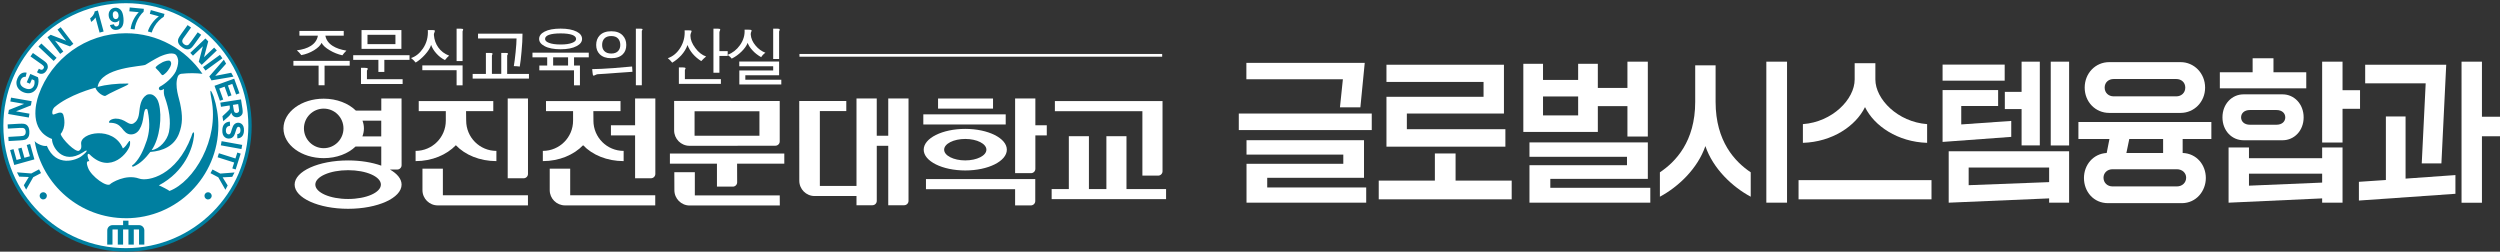 <?xml version="1.0" encoding="UTF-8"?><svg id="_레이어_2" xmlns="http://www.w3.org/2000/svg" viewBox="0 0 1059.03 106.6"><rect x="0" y="0" width="1059.03" height="106.6" fill="#333333" stroke="none"/><defs><style>.cls-1{fill:#fff;}.cls-2{fill:#007fa0;}</style></defs><g id="_레이어_1-2"><path class="cls-1" d="m524.77,55.11v-7.02h56.32v7.02h-56.32Zm3.21-21.52v-6.96h50.14l-1.85,18.85h-8.65l1.24-11.89h-40.88Zm.06,52.26v-16.45h41v-3.9h-41v-6.11h49.77v15.93h-41v4.1h41.93v6.44h-50.7Z"/><path class="cls-1" d="m584.05,84.43v-7.93h23.78v-11.5h8.77v11.5h23.77v7.93h-56.32Zm3.27-22.3v-21.12h41.13v-6.31h-41.13v-7.28h49.77v20.67h-41.13v6.63h41.74v7.41h-50.39Z"/><path class="cls-1" d="m676.86,44.97v10.92h-31.56v-28.86h8.34v6.83h14.88v-6.83h8.34v10.21h12.54v-11.12h8.64v31.72h-8.64v-12.87h-12.54Zm-20.13,34.58h42.36v6.3h-51.19v-15.86h41.31v-3.57h-41.31v-6.11h50.14v15.47h-41.31v3.77Zm11.79-30.68v-8h-14.88v8h14.88Z"/><path class="cls-1" d="m703.16,72.99c6.61-4.42,14.95-13,14.95-29.84v-15.47h8.64v15.47c0,16.84,8.28,25.42,14.88,29.84v10.34c-7.78-4.16-15.99-11.9-19.21-21.45-3.27,9.55-11.49,17.29-19.27,21.45v-10.34Zm45.08,12.87V26.12h8.77v59.74h-8.77Z"/><path class="cls-1" d="m761.89,84.43v-8.13h56.32v8.13h-56.32Zm1.85-31.85c12.47-.91,21.92-10.53,21.92-18.92v-6.89h8.77v6.89c0,8.38,9.51,18.01,21.92,18.92v7.93c-12.47-.39-22.42-7.15-26.31-15.14-3.89,7.99-13.83,14.75-26.31,15.14v-7.93Z"/><path class="cls-1" d="m822.9,34.18v-6.82h26.31v6.82h-26.31Zm0,25.94v-21.97h23.53v6.76h-15.62v7.8l21.18-1.49v6.76l-29.09,2.14Zm2.59,25.74v-21.78h51.01v21.78h-8.46v-1.82l-42.55,1.82Zm8.46-7.41l34.09-1.3v-6.18h-34.09v7.48Zm22.42-16.84v-15.41h-7.1v-7.28h7.1v-12.81h7.72v35.49h-7.72Zm12.35,0V26.12h7.78v35.49h-7.78Z"/><path class="cls-1" d="m936.77,58.88h-12.17v5.92c5.93.2,9.82,5.07,9.82,10.6s-4.07,10.66-10.19,10.66h-31.25c-6.11,0-10.19-4.88-10.19-10.66,0-5.46,3.83-10.27,9.63-10.6l1.17-5.92h-13.15v-7.21h56.32v7.21Zm-43.29-11.05c-5.8,0-10.38-4.62-10.38-10.72s4.57-10.79,10.38-10.79h30.26c5.68,0,10.37,4.68,10.37,10.79s-4.69,10.72-10.37,10.72h-30.26Zm28.65,23.86h-27.23c-2.22,0-3.83,1.56-3.83,3.57,0,2.14,1.61,3.71,3.83,3.71h27.23c2.28,0,3.95-1.56,3.95-3.71,0-2.02-1.67-3.57-3.95-3.57Zm-26.74-38.22c-2.16,0-3.83,1.43-3.83,3.64s1.67,3.71,3.83,3.71h26.49c2.16,0,3.83-1.5,3.83-3.71s-1.67-3.64-3.83-3.64h-26.49Zm20.93,25.42h-14.33l-1.23,5.92h15.56v-5.92Z"/><path class="cls-1" d="m940.35,37.43v-6.82h13.89v-5.92h8.83v5.92h13.89v6.82h-36.62Zm10,2.54h16.61c4.82,0,8.89,4.03,8.89,9.75s-4.07,9.69-8.89,9.69h-16.61c-4.82,0-8.89-3.96-8.89-9.69s4.07-9.75,8.89-9.75Zm-6.3,45.89v-23.4h8.64v4.55h31v-4.55h8.64v23.4h-8.64v-1.82l-39.64,1.82Zm20.25-33.02c2.47,0,3.77-1.43,3.77-3.12s-1.3-3.12-3.77-3.12h-11.18c-2.47,0-3.77,1.43-3.77,3.12s1.3,3.12,3.77,3.12h11.18Zm-11.61,25.81l31-1.3v-3.77h-31v5.07Zm31-18.27V26.12h8.64v12.09h7.41v7.87h-7.41v14.3h-8.64Z"/><path class="cls-1" d="m999.26,84.95v-7.93l11.43-.78v-26.91h8.34v26.33l21.12-1.5v7.93l-40.88,2.86Zm26.62-15.73l1.67-33.93h-25.63v-7.87h34.33l-2.04,41.8h-8.34Zm16.86,16.64V26.12h8.64v23.34h7.66v8.26h-7.66v28.15h-8.64Z"/><path class="cls-1" d="m148.15,27.81h-10.66v8.32h-2.53v-8.32h-10.67v-2.03h23.85v2.03Zm-2.54-14.7v2h-7.78c.34,1.79,1.37,3.24,3.09,4.33,1.48.95,3.41,1.61,5.83,2.01-.36.33-.67.67-.97,1.02-.25.28-.49.59-.75.96-1.92-.43-3.7-1.14-5.36-2.14-1.72-1-2.87-2.05-3.44-3.14-.5,1.09-1.57,2.14-3.2,3.14-1.68,1.02-3.47,1.71-5.39,2.06-.29-.36-.58-.72-.88-1.06-.34-.37-.68-.69-1.01-.97,2.41-.3,4.37-.91,5.88-1.86,1.7-1.07,2.72-2.52,3.04-4.36h-7.83v-2h18.76Z"/><path class="cls-1" d="m173.47,25.37h-10.66v5.11h-2.52v-5.11h-10.67v-2h23.86v2Zm-17.69,3.65c.08.12,0,.33-.18.62-.05.09-.1.15-.13.18-.02.05-.03.11-.03.16v3.56h15.12v2.04h-17.64v-6.85h1.58c.75,0,1.17.1,1.28.3Zm14.26-16.29v7.98h-16.89v-7.98h16.89Zm-14.37,2v3.96h11.84v-3.96h-11.84Z"/><path class="cls-1" d="m184.18,12.91c.09.09.06.3-.08.65-.11.23-.17.41-.21.55-.07.26-.1.51-.08.75.16,1.98.77,3.73,1.85,5.23,1.12,1.58,2.66,2.75,4.6,3.48-.28.21-.55.46-.8.74-.16.17-.37.43-.65.75l-.31.39c-1.42-.69-2.67-1.67-3.75-2.91-.99-1.12-1.7-2.29-2.13-3.52-.35,1.23-1.22,2.63-2.63,4.19-1.33,1.44-2.62,2.53-3.91,3.29-.31-.39-.62-.74-.95-1.05-.35-.34-.7-.63-1.04-.86,1.97-.62,3.66-1.97,5.07-4.03,1.56-2.3,2.25-4.92,2.07-7.83h1.7c.68,0,1.1.05,1.25.18Zm11.77,23.23h-2.53v-6.4h-14.52v-2.04h17.06v8.43Zm.22-23.73c.07.11.03.29-.1.55-.04.1-.09.17-.1.21-.02.06-.02.13-.02.2v12.5h-2.53v-13.72h1.77c.57,0,.9.09.99.27Z"/><path class="cls-1" d="m208.63,22.64c.06.11.02.29-.12.57-.05.09-.09.16-.1.2-.02.09-.03.17-.03.23v7.66h3.96v-8.89h1.74c.62,0,.98.07,1.08.24.06.11,0,.29-.16.57-.05.09-.1.16-.13.2-.02.09-.03.17-.03.23v7.66h9.23v2h-23.85v-2h5.61v-8.89h1.67c.64,0,1,.07,1.11.24Zm12.71-8.36c0,2.2-.13,4.7-.4,7.49-.2,2.48-.46,4.62-.76,6.42-.58-.05-1.03-.09-1.32-.13-.48-.03-.87-.05-1.2-.05.26-1.45.51-3.41.76-5.91.26-2.56.39-4.48.39-5.8h-16.31v-2.03h18.84Z"/><path class="cls-1" d="m231.79,24.3h-6.23v-2h23.85v2h-6.24v3.46h2.5v8.38h-2.52v-6.35h-14.68v-2.03h3.33v-3.46Zm12.49-10.9c1.52.78,2.29,1.81,2.29,3.1,0,1.21-.76,2.22-2.29,3.03-1.66.89-3.93,1.34-6.8,1.34s-5.17-.44-6.81-1.34c-1.53-.81-2.29-1.82-2.29-3.03,0-1.28.77-2.32,2.29-3.1,1.64-.85,3.91-1.28,6.81-1.28s5.15.44,6.8,1.28Zm-11.76,1.37c-1.09.42-1.62.99-1.62,1.73,0,.68.53,1.22,1.62,1.64,1.18.47,2.83.71,4.96.71s3.75-.23,4.92-.71c1.08-.41,1.64-.96,1.64-1.64,0-.74-.56-1.31-1.64-1.73-1.14-.41-2.78-.62-4.92-.62s-3.82.21-4.96.62Zm8.12,9.53h-6.32v3.46h6.32v-3.46Z"/><path class="cls-1" d="m259.5,28.88c2.2-.16,4.96-.39,8.27-.71l.15,2.24-6.52.46c-2.11.16-3.64.27-4.55.34-1.53.11-2.65.18-3.38.21-.29,0-.58.05-.86.16-.16.05-.35.14-.6.28-.34.17-.57.24-.68.16-.15-.11-.25-.5-.31-1.15l-.17-1.59c2.37-.02,5.26-.16,8.66-.41Zm-5.44-5.91c-1.01-1-1.51-2.31-1.51-3.93s.5-3.02,1.51-4.06c1.12-1.16,2.75-1.74,4.89-1.74s3.67.58,4.81,1.74c1.02,1.06,1.54,2.41,1.54,4.06s-.49,2.96-1.46,3.93c-1.12,1.13-2.75,1.69-4.92,1.69s-3.74-.57-4.86-1.69Zm1.92-6.61c-.61.66-.91,1.56-.91,2.68s.31,1.92.91,2.57c.67.71,1.66,1.07,2.96,1.07s2.26-.37,2.91-1.07c.61-.65.91-1.5.91-2.57s-.31-2.03-.91-2.68c-.65-.73-1.63-1.09-2.91-1.09s-2.3.35-2.96,1.09Zm16.2-3.98c.04.11-.03.27-.18.49-.05.08-.08.12-.09.14-.02.05-.03.09-.03.12v23h-2.52V12.14h1.95c.52,0,.82.08.88.24Z"/><path class="cls-1" d="m292.92,13.01c.09.08.06.28-.08.61-.12.28-.2.52-.26.71-.09.31-.12.63-.1.96.04,1.58.72,3.28,2.06,5.05,1.35,1.82,2.88,3.01,4.58,3.59-.33.24-.68.55-1.07.94-.24.22-.57.57-.99,1.01-1.35-.84-2.56-1.86-3.62-3.09-1.02-1.22-1.75-2.46-2.2-3.73-.54,1.54-1.42,3-2.65,4.37-1.11,1.21-2.39,2.26-3.83,3.12-.36-.44-.66-.79-.91-1.04-.31-.33-.64-.61-.96-.86,2.18-.74,3.95-2.23,5.3-4.42,1.39-2.26,2-4.72,1.82-7.38h1.66c.71,0,1.13.05,1.25.16Zm-2.52,15.82c.05.1,0,.29-.16.58-.03.08-.06.14-.09.17,0,.05-.02.1-.02.16v3.77h15.25v2.01h-17.8v-6.96h1.74c.6,0,.96.09,1.06.27Zm14.68-16.42c.05.13,0,.35-.15.68-.07.13-.11.24-.13.31-.04.13-.05.23-.05.33v7.94h3.51v2.02h-3.51v7.13h-2.53V12.14h1.79c.62,0,.97.09,1.08.27Z"/><path class="cls-1" d="m318.34,12.78c.08.08.06.28-.06.59-.1.24-.17.41-.21.55-.05.23-.07.45-.05.69.12,1.67.81,3.24,2.06,4.71,1.16,1.39,2.55,2.4,4.16,3.03-.38.24-.73.54-1.07.91-.29.3-.54.64-.72.96-1.46-.81-2.71-1.79-3.72-2.92-.98-1.06-1.65-2.1-2.01-3.14-.47,1.22-1.33,2.45-2.6,3.69-1.25,1.23-2.64,2.23-4.16,2.99-.21-.3-.48-.57-.78-.84-.23-.21-.55-.46-.96-.75,2.11-.82,3.87-2.19,5.23-4.11,1.47-2.06,2.11-4.25,1.96-6.56h1.69c.69,0,1.11.06,1.26.19Zm11.7,13.29v5.82h-14.31v1.88h15.24v2.02h-17.78v-5.93h14.34v-1.8h-14.37v-2h16.88Zm.23-13.66c.06.13.03.33-.09.6-.05.1-.1.17-.11.2-.02.08-.03.14-.03.21v11.58h-2.51v-12.86h1.79c.53,0,.86.09.95.27Z"/><rect class="cls-1" x="338.66" y="22.86" width="153.65" height="1.16"/><path class="cls-1" d="m239.36,87.02h38.21v-4.31h-36.03v-11.25h-8.67v9.1c0,3.57,2.92,6.45,6.49,6.45Z"/><path class="cls-1" d="m251.39,51.12l-.04-4.04h11.51v-4.28h-31.57v4.28h11.47v4.04c0,7.07-5.73,12.8-12.81,12.8v4.33c6.99,0,13.17-2.68,17.06-6.73,3.9,4.11,10.13,6.73,17.17,6.73v-4.33c-7.06,0-12.8-5.73-12.8-12.8Z"/><path class="cls-1" d="m223.66,41.7h-8.59v33.82h6.75c1.01,0,1.84-.82,1.84-1.83v-31.98Z"/><path class="cls-1" d="m438.54,75.86h-46.29v4.29h37.76v6.86h6.69c1.01,0,1.85-.82,1.85-1.84v-9.31h-.01Z"/><path class="cls-1" d="m185.44,87.02h38.21v-4.31h-36.04v-11.25h-8.65v9.1c0,3.57,2.91,6.45,6.48,6.45Z"/><path class="cls-1" d="m330.34,87.05l-.03-4.29h-35.97v-9.81h-8.69l.03,7.62c0,3.58,2.9,6.48,6.47,6.48h38.18Z"/><path class="cls-1" d="m384.85,41.7h-8.58v15.79h-4.87v-15.79h-8.58v37.06h-15.52v-31.72h11.2v-4.25h-19.93l.02,33.77c0,3.57,2.9,6.48,6.48,6.48h17.75v3.9h6.75c1.01,0,1.84-.82,1.84-1.84v-23.33h4.86v25.17h6.74c1.01,0,1.85-.82,1.85-1.84v-43.4Z"/><path class="cls-1" d="m443.43,53.07h-4.84v-11.37h-8.58v31.65h6.74c1.02,0,1.84-.82,1.84-1.84v-14.16h4.84v-4.28Z"/><path class="cls-1" d="m332.25,65.04h-48.47v4.28h19.93v9.74h6.72c1.01,0,1.84-.82,1.84-1.84l-.03-7.9h20v-4.28Z"/><path class="cls-1" d="m277.6,41.7h-8.57v11.37h-10.23v4.28h10.23v18.16h6.74c1.01,0,1.84-.82,1.84-1.83v-31.98Z"/><path class="cls-1" d="m165.19,71.82h3.08c1.01,0,1.85-.82,1.85-1.83l-.02-28.29h-8.58v5.15h-10.77c-3.11-3.06-8.05-5.05-13.62-5.05-9.42,0-17.05,5.64-17.05,12.6s7.63,12.59,17.05,12.59c5.5,0,10.37-1.92,13.48-4.91h10.9v8.09c-3.86-1.38-8.73-2.21-14.04-2.21-12.52,0-22.66,4.59-22.66,10.24s10.14,10.25,22.66,10.25,22.65-4.59,22.65-10.25c0-2.41-1.85-4.62-4.93-6.38Zm-28.06-9.05c-4.63,0-8.38-3.76-8.38-8.38s3.75-8.38,8.38-8.38,8.37,3.76,8.37,8.38-3.75,8.38-8.37,8.38Zm10.34,21.52c-7.68,0-13.9-2.73-13.9-6.1s6.22-6.1,13.9-6.1,13.88,2.73,13.88,6.1-6.21,6.1-13.88,6.1Zm14.04-26.51h-7.99c.41-1.08.64-2.22.64-3.39s-.22-2.22-.6-3.27h7.94v6.66Z"/><rect class="cls-1" x="397.37" y="41.73" width="23.29" height="4.28"/><rect class="cls-1" x="391.13" y="48.44" width="34.9" height="4.29"/><path class="cls-1" d="m408.9,54.6c-9.73,0-17.61,3.94-17.61,8.81s7.88,8.8,17.61,8.8,17.61-3.94,17.61-8.8-7.89-8.81-17.61-8.81Zm0,13.35c-4.95,0-8.95-2.03-8.95-4.54s4.01-4.55,8.95-4.55,8.95,2.04,8.95,4.55-4.01,4.54-8.95,4.54Z"/><path class="cls-1" d="m197.48,51.12l-.05-4.04h11.53v-4.28h-31.58v4.28h11.47v4.04c0,7.07-5.74,12.8-12.8,12.8v4.33c6.98,0,13.16-2.68,17.06-6.73,3.89,4.11,10.12,6.73,17.17,6.73v-4.33c-7.07,0-12.8-5.73-12.8-12.8Z"/><path class="cls-1" d="m328.43,61.73c1.01,0,1.87-.79,1.87-1.8v-17.15h0l-44.73-.02v12.49c0,3.57,2.92,6.51,6.49,6.51l36.36-.02m-34.19-14.62h27.48v10.38h-27.48v-10.38Z"/><path class="cls-1" d="m477.19,80.08v-22.38h-8.51v22.38h-7.4v-22.38h-8.51v22.38h-7.28v4.28h48.47v-4.28h-16.77Zm6.74-5.68h6.68c1.02,0,1.85-.84,1.85-1.84v-29.75h-45.6v4.29h37.07v27.3Z"/><path class="cls-2" d="m53.3,0C23.85,0,0,23.87,0,53.3s23.85,53.3,53.3,53.3,53.31-23.86,53.31-53.3S82.73,0,53.3,0Z"/><path class="cls-1" d="m99.23,47.32c.1.2.26.35.45.43.19.09.43.12.68.08.29-.05.53-.16.68-.35.16-.18.24-.43.24-.72,0-.15-.06-.58-.18-1.29l-.21-1.38-2.22.34.21,1.31c.13.85.24,1.37.35,1.58ZM49.15,8.09c.34-.03.61-.19.82-.48.2-.28.29-.68.25-1.2-.06-.57-.22-.99-.51-1.28-.28-.29-.6-.42-.95-.39-.32.03-.57.18-.77.46-.19.28-.26.7-.21,1.28.05.59.2,1.01.46,1.28.26.25.57.36.91.34Zm4.16-6.74C24.66,1.35,1.42,24.58,1.42,53.24s23.24,51.88,51.89,51.88,51.89-23.23,51.89-51.88S81.96,1.35,53.31,1.35Zm50.05,53.98c-.05,1.1-.34,1.93-.85,2.47-.51.54-1.17.81-1.99.8v-1.78c.45-.06.8-.21,1-.45.22-.24.34-.61.35-1.12.02-.52-.07-.94-.27-1.24-.13-.19-.31-.29-.53-.3-.21,0-.39.07-.56.24-.2.22-.42.76-.66,1.62-.24.86-.49,1.49-.72,1.9-.24.41-.56.72-.95.94-.39.22-.87.31-1.42.3-.51-.03-.98-.18-1.4-.49-.43-.3-.75-.72-.95-1.24-.19-.52-.27-1.17-.23-1.94.04-1.12.34-1.97.89-2.54.54-.58,1.3-.91,2.3-.98l.09,1.74c-.59.08-1.02.28-1.31.58-.28.32-.44.74-.47,1.28-.03.57.08,1.02.31,1.32.24.3.51.46.84.47.21.02.39-.03.54-.16.16-.12.29-.32.42-.63.08-.2.23-.68.44-1.41.28-.95.6-1.61.97-1.99.51-.52,1.11-.76,1.81-.74.45.02.88.16,1.25.44.39.27.67.65.85,1.14.19.49.27,1.08.24,1.77Zm-.68-9.5c.14.93.17,1.62.09,2.07-.11.44-.32.83-.69,1.14-.36.32-.8.52-1.32.6-.66.1-1.23-.01-1.72-.32-.49-.32-.85-.86-1.09-1.61-.16.42-.35.77-.59,1.07-.22.29-.64.69-1.26,1.22l-1.54,1.34-.33-2.11,1.7-1.57c.61-.56.99-.93,1.14-1.14.15-.19.25-.39.29-.59.03-.2.02-.49-.03-.9l-.06-.36-3.66.57-.28-1.77,8.76-1.36.58,3.73Zm-1.25-6.3l-1.41.51-1.62-4.5-1.85.67,1.51,4.18-1.4.51-1.51-4.19-2.27.82,1.68,4.65-1.4.5-2.29-6.34,8.33-3.01,2.24,6.18Zm-5.65-12.56l-4.62,5.17,6.78-1.32.94,1.65-9.29,1.58-.94-1.67,6.17-7.1.95,1.69Zm-1.56-2.29l-7.17,5.21-1.05-1.45,7.17-5.2,1.05,1.45Zm-6.02-7.14l-1.78,6.7,4.29-4.07,1.14,1.2-6.41,6.11-1.24-1.3,1.73-6.57-4.19,3.98-1.14-1.2,6.42-6.11,1.2,1.27Zm-12.64-1.15c.2-.47.59-1.13,1.16-1.93l2.75-3.83,1.46,1.03-2.79,3.9c-.46.62-.73,1.04-.81,1.25-.15.34-.18.68-.08,1.02.12.35.37.67.77.96.42.29.79.43,1.13.41.33-.02.61-.14.82-.35.22-.21.53-.61.94-1.18l2.85-3.98,1.46,1.04-2.71,3.78c-.61.87-1.09,1.45-1.43,1.75-.34.3-.69.5-1.07.59-.39.09-.83.09-1.27-.02-.47-.11-.98-.36-1.55-.77-.69-.49-1.14-.95-1.39-1.36-.24-.42-.38-.82-.4-1.22-.02-.4.03-.76.17-1.09Zm-12.1-10.54l.43-1.58,5.8,1.63-.35,1.23c-.6.34-1.28.87-2.03,1.61-.74.74-1.38,1.58-1.91,2.49-.54.92-.91,1.77-1.13,2.55l-1.64-.46c.36-1.22.97-2.38,1.81-3.52.83-1.15,1.79-2.1,2.86-2.88l-3.85-1.07Zm-8.51-2.69l5.98.57-.11,1.26c-.54.44-1.11,1.09-1.7,1.96-.6.87-1.08,1.8-1.44,2.8-.36,1-.58,1.9-.65,2.71l-1.7-.17c.15-1.26.53-2.52,1.14-3.79.62-1.27,1.39-2.38,2.31-3.34l-4-.37.17-1.63Zm-8.27,1.15c.5-.62,1.18-.95,2.03-1.03.93-.08,1.72.21,2.39.88.65.67,1.05,1.82,1.2,3.47.15,1.67-.06,2.9-.61,3.71-.56.79-1.34,1.23-2.33,1.32-.71.06-1.31-.08-1.78-.42-.48-.34-.82-.88-1-1.63l1.68-.34c.07.34.2.59.39.74.19.16.43.22.71.19.36-.03.66-.22.88-.58.22-.36.31-1.07.3-2.11-.39.55-.92.86-1.59.91-.71.07-1.36-.16-1.94-.67-.56-.51-.9-1.21-.97-2.1-.09-.93.13-1.71.63-2.32Zm-7.28,2.23c.41-.55.64-1.12.7-1.71l1.36-.38,2.43,8.9-1.71.46-1.74-6.4c-.46.74-1.07,1.38-1.83,1.88l-.43-1.53c.41-.27.82-.68,1.22-1.22Zm-17.92,8.2l6.49,2.51-3.6-4.7,1.32-1.02,5.39,7.04-1.43,1.09-6.35-2.43,3.52,4.59-1.33,1.01-5.39-7.05,1.38-1.06Zm-3.96,3.69l6.45,6.07-1.23,1.31-6.45-6.08,1.23-1.3Zm-3.58,4.01l4.58,3.24c.59.43,1.02.8,1.27,1.14.32.44.47.94.47,1.49,0,.55-.24,1.13-.66,1.74-.5.71-1.1,1.12-1.77,1.21-.68.11-1.4-.11-2.17-.66l.81-1.49c.43.28.77.43,1.01.44.38.02.67-.12.9-.44.23-.33.31-.62.21-.89-.09-.26-.43-.61-1.01-1.01l-4.67-3.31,1.03-1.45Zm-6.55,10.76c.44-1.01.99-1.7,1.66-2.09.66-.38,1.41-.49,2.23-.33l-.4,1.76c-.44-.06-.84.02-1.22.24-.36.22-.65.56-.85,1.04-.32.71-.34,1.38-.07,2,.28.61.86,1.13,1.75,1.51.96.43,1.78.52,2.45.3.67-.23,1.15-.68,1.46-1.38.15-.34.22-.72.24-1.12.02-.41-.02-.77-.11-1.1l-1.03-.45-.81,1.88-1.38-.59,1.53-3.55,3.24,1.4c.18.5.26,1.12.23,1.88-.04.76-.18,1.47-.48,2.14-.37.86-.87,1.52-1.5,1.99-.64.48-1.35.73-2.15.76-.8.03-1.6-.12-2.37-.46-.86-.36-1.53-.87-2.03-1.51-.5-.64-.78-1.38-.82-2.22-.05-.64.09-1.34.42-2.12Zm-3.63,13.37l6.46-2.57-5.85-1.01.3-1.64,8.73,1.51-.31,1.78-6.3,2.52,5.69.99-.28,1.64-8.74-1.51.3-1.72Zm-.24,11.42l4.8-.28c.76-.04,1.24-.09,1.46-.15.36-.1.64-.29.85-.6.21-.3.29-.7.27-1.2-.03-.51-.16-.88-.38-1.14-.23-.24-.5-.38-.8-.42-.3-.03-.81-.03-1.51,0l-4.89.28-.09-1.78,4.65-.27c1.06-.06,1.81-.05,2.26.02.45.07.82.23,1.14.47.32.25.58.58.79,1.01.19.43.32.99.36,1.69.03.84-.02,1.49-.19,1.93-.17.45-.4.81-.7,1.08-.29.28-.61.46-.95.56-.51.14-1.25.24-2.24.3l-4.71.27-.1-1.79Zm.76,5.59l1.44-.41,1.29,4.6,1.88-.53-1.19-4.28,1.43-.4,1.21,4.28,2.32-.65-1.34-4.77,1.44-.41,1.81,6.5-8.53,2.39-1.77-6.33Zm9.8,11.48l-3.01,5.27-.98-1.86,2.11-3.49-4.06-.16-.96-1.82,6.07.48,3.29-1.74.84,1.58-3.3,1.74Zm4.24,9.42c-.85,0-1.53-.69-1.53-1.53s.69-1.53,1.53-1.53,1.53.68,1.53,1.53-.68,1.53-1.53,1.53Zm40.58,19.14v-6.43h-2.23v6.43h-2.26v-6.43h-2.27v6.43h-2.24v-6.43h-2.25v6.43h-2.23l.02-6.03c0-1.23,1-2.22,2.23-2.22h4.48v-1.9h2.27v1.89h4.49c1.22,0,2.23.99,2.23,2.23v6.03s-2.23,0-2.23,0Zm-5.58-11.19c-19.39,0-35.47-14.07-38.62-32.54l-.03-.15c.77,1.14,3.79,2.43,5.17,2.04,3.9,9.26,12.53,6.11,14.8,4.29,2.85-2.18,2.57-3.05.51-1.53-8.76,5.62-13.27-2.66-13.12-5.67-9.71-3.72-6.98-14.93-5.66-18.67,5.37-15.21,19.89-26.12,36.95-26.12,13.48,0,25.37,6.82,32.43,17.18-2.97-.32-5.53-.36-8.99,0-.62.09-1.14.5-1.38,1.01-1.67,4.1.67,9.86.91,11.52,1.09,5.18,1.14,8.66-.49,12.9-2.08,5.28-6.92,7.27-12.13,7.68-2.02,2.62-4.13,4.86-7.03,6.14-.27.09-.52.17-.71-.14-.13-.36.51-.49,1.12-1.19,2.19-2.31,3.68-5.38,5.17-9.8.94-3.12,1.51-6.64.35-12.46-.11-.51-.21-.74-.53-.79-.54-.03-.93.54-1.25,3.13-.27,1.97-.67,3.87-1.71,5.53-.78,1.33-2.09,2.16-3.61,2.15-1.85,0-2.9-1.42-3.92-2.73-1.33-1.5-2.51-2.19-5.15-2.21-.3-.04-.28-.28-.2-.47.5-.96,1.68-1.21,2.77-1.29,1.81,0,3.3.62,4.76,1.57,1.93,1.18,2.67.71,3.66-.17,1.01-.98,1.33-2.29,1.52-3.62.35-2.99.61-6.14,3.17-7.79.64-.38,1.53-.39,2.34-.16,1.6.67,2.53,2.36,2.87,3.82,1.43,5.43.46,14.67-3.07,19.71,3.35-.41,6.64-4.21,7.35-7.68.92-4.67.07-9.56-1.71-14.6-.51-1.18-.54-2.53-.4-3.64-.35.26-.93.46-1.24.53-.35.05-.69-.11-.89-.43-.13-.38.05-.87.43-1.08,2.26-1.18,5.44-3.96,6.67-6.39.52-1.14,1.11-3.1,1.05-4.47-.03-.88-.43-2.18-1.07-2.7-1.76-1.33-5.63.37-6.72.83-2.11,1.02-5.37,3.03-6.06,3.46-1.36.81-18.91.88-20.29,9.37,3.5-.94,8.13-1.45,12.57-1.41,1.05-.03.37.51-1.05,1.15-.95.45-6.79,3.09-8.2,4.07-.53.33-3.41-1.11-4.26-3.46-.47.13-11.25,2.96-17.37,8.3-1.19,1.26-1,3.16-.49,3.07.95-.05,3.57-1.96,4.29.19.32.95,1.27,5.11-1.15,8.04.5,2.14,6.39,8.02,7.82,7.08,1.04-.73,1.02-1.51.87-2.79-.69-5,13.73-7.86,17.67,1.84.98-.56,1.65-1.66,2.35-2.66.48-.82.84-.8.69.9-.18,2.97-8.18,13.25-17.14,4.28-.64-.62-1.47-.09-.11,2.84-.88,0-1.53.22-.53,2.88,1.28,3.55,8.27,8.69,9.56,6.72.2-.24,6.27-4.24,12.02-2.21,3.83,1.4,15.92-1.29,22.15-17.75.48-1.88,1.36-2.79,1.14-.36-.47,5.05-3.8,15.14-14.89,21.01,1.02.36,4.02,1.93,4.52,2.36,10.27-3.9,21.13-21.74,17.78-38.83-1.43-7.34.89-1.19.89-1.19,1.3,3.9,2.01,8.07,2.01,12.41,0,21.63-17.54,39.17-39.17,39.17Zm12.79-64.17c.75-.78,1.81-1.42,2.82-1.95.89-.38,2.56-.97,3.16-.45.89.9.16,2.37-.39,3.16-.67,1.14-1.41,1.94-2.48,2.7-.31.23-.61.05-.81-.16-.67-.93-1.58-1.94-2.33-2.63-.2-.16-.2-.44.02-.66Zm22.02,56.23c-.84,0-1.52-.69-1.52-1.53s.69-1.53,1.52-1.53,1.54.68,1.54,1.53-.69,1.53-1.54,1.53Zm10.25-9.58l-4.07.21,2.14,3.45-.96,1.82-3.02-5.29-3.3-1.74.84-1.57,3.29,1.74,6.05-.47-.98,1.85Zm1.45-3.12l-1.42-.45.79-2.5-7.02-2.22.54-1.71,7.02,2.22.79-2.51,1.43.45-2.13,6.71Zm2.45-8.65l-8.73-1.58.32-1.76,8.73,1.58-.32,1.76Z"/></g></svg>